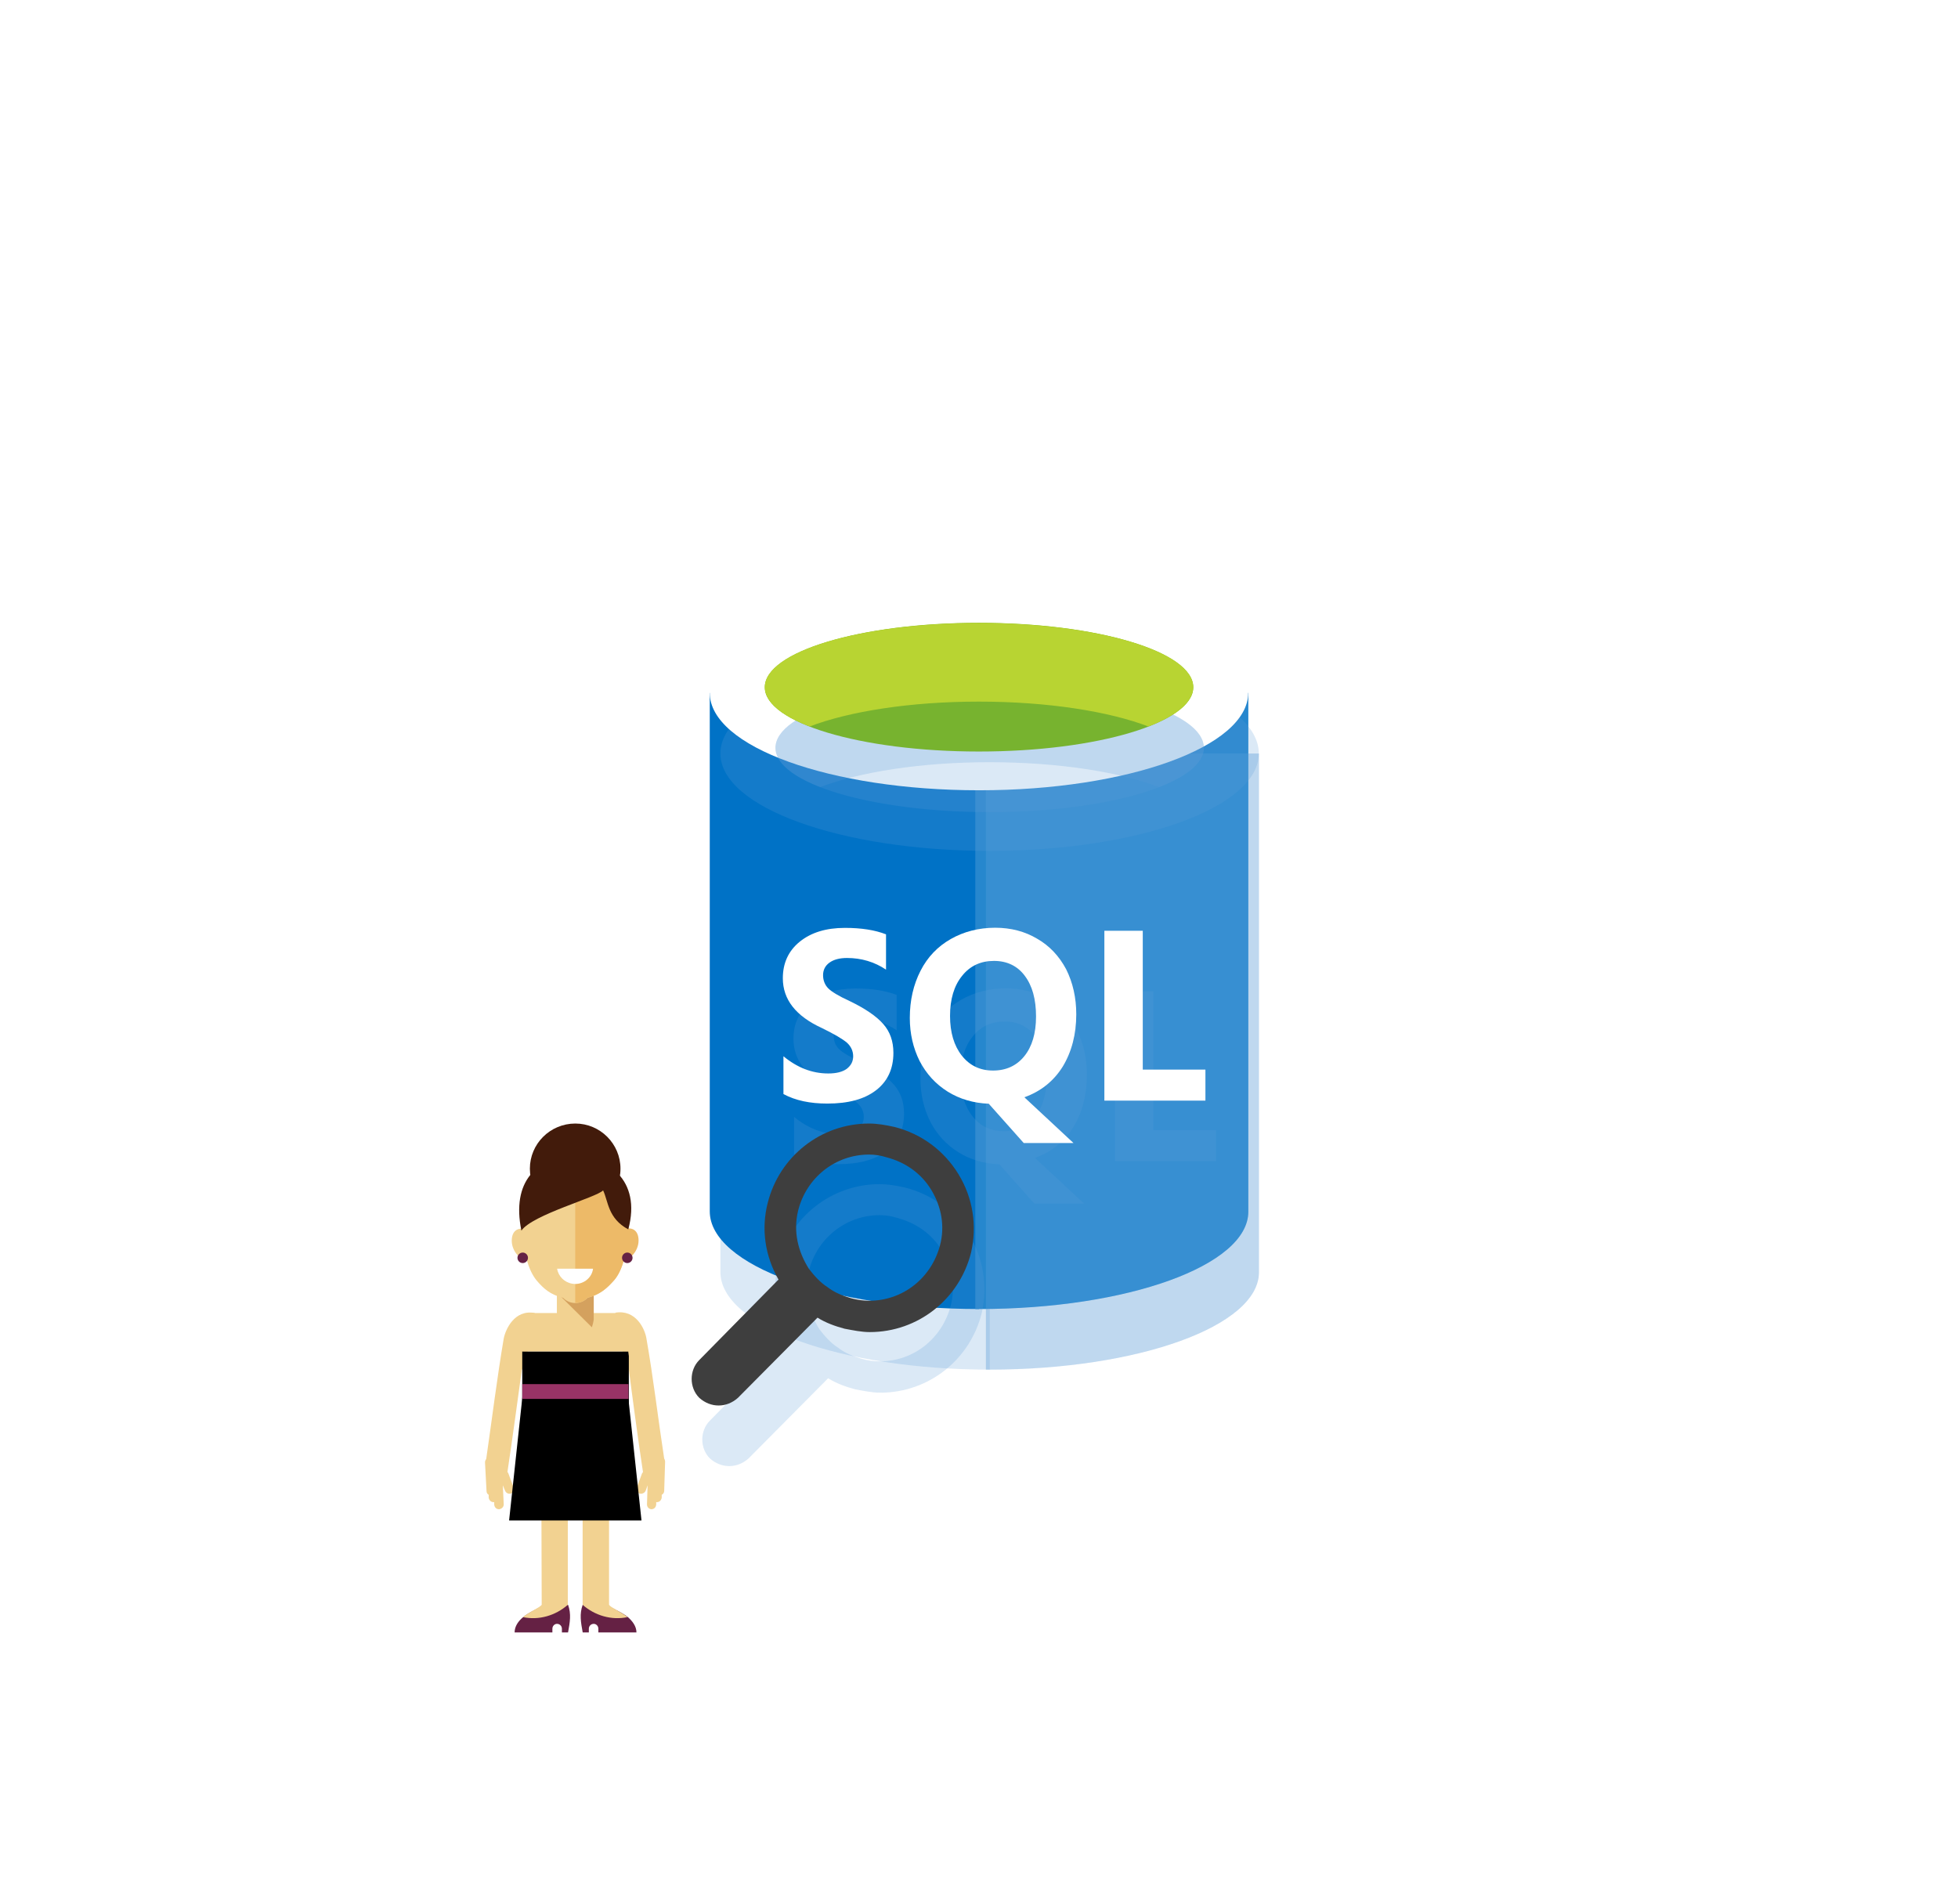 <svg xmlns="http://www.w3.org/2000/svg" xmlns:ev="http://www.w3.org/2001/xml-events" xmlns:xlink="http://www.w3.org/1999/xlink" width="85" height="82.667" class="st18" color-interpolation-filters="sRGB" viewBox="0 0 63.75 62" xml:space="preserve"><style type="text/css">.st1{fill:#fff;stroke:none;stroke-linecap:round;stroke-linejoin:round;stroke-width:.75}.st2{visibility:visible}.st3,.st4{stroke:none}.st3{fill:#5b9bd5;fill-opacity:.22;filter:url(#filter_2)}.st4,.st5{stroke-width:12.24}.st4{fill:#0072c6}.st5{fill-opacity:.15;stroke:none}.st5,.st6{fill:#fff}.st6,.st7,.st8,.st9{stroke:none;stroke-width:12.24}.st7{fill:#7fba00}.st8{fill:#b8d432}.st9{fill:#3e3e3e}.st10{fill:#652144}.st10,.st11,.st12,.st13,.st14,.st15,.st16,.st17{stroke:none;stroke-linecap:butt;stroke-width:.606}.st11{fill:#f2d291}.st12{fill:#421b0b}.st13{fill:#000}.st14{fill:#d4a15e}.st15{fill:#edba68}.st16{fill:#fff}.st17{fill:#936}.st18{fill:none;fill-rule:evenodd;font-size:12px;overflow:visible;stroke-linecap:square;stroke-miterlimit:3}</style><defs id="Filters"><filter id="filter_2"><feGaussianBlur stdDeviation="2"/></filter></defs><g><title>Page-1</title><g id="shape656-1" transform="translate(0.375,-0.375)"><title>Sheet.656</title><rect width="63" height="61.25" x="0" y=".75" class="st1"/></g><g id="group80-3" transform="translate(23.109,-19.381)"><title>SQL Database</title><g id="shape81-4"><title>Sheet.81</title><g id="shadow81-5" class="st2"><path d="M0 41.94 L0 58.82 C0 60.58 3.92 62 8.77 62 L8.77 41.94 C8.77 41.94 0 41.94 0 41.94 Z" class="st3" transform="matrix(1,0,0,1,0.346,1.973)"/></g><path d="M0 41.94 L0 58.82 C0 60.58 3.92 62 8.77 62 L8.77 41.94 C8.77 41.94 0 41.94 0 41.94 Z" class="st4"/></g><g id="shape82-9" transform="translate(8.645,-0)"><title>Sheet.82</title><g id="shadow82-10" class="st2"><path d="M0 62 L0.12 62 C4.96 62 8.89 60.58 8.89 58.83 L8.89 41.94 L0 41.94 L0 62 Z" class="st3" transform="matrix(1,0,0,1,0.346,1.973)"/></g><path d="M0 62 L0.12 62 C4.96 62 8.89 60.58 8.89 58.83 L8.89 41.94 L0 41.94 L0 62 Z" class="st4"/></g><g id="shape83-14" transform="translate(8.645,-0)"><title>Sheet.83</title><g id="shadow83-15" class="st2"><path d="M0 62 L0.12 62 C4.96 62 8.89 60.58 8.89 58.83 L8.89 41.94 L0 41.94 L0 62 Z" class="st3" transform="matrix(1,0,0,1,0.346,1.973)"/></g><path d="M0 62 L0.12 62 C4.96 62 8.89 60.58 8.89 58.83 L8.89 41.94 L0 41.94 L0 62 Z" class="st5"/></g><g id="shape84-19" transform="translate(0,-16.889)"><title>Sheet.84</title><g id="shadow84-20" class="st2"><path d="M17.53 58.83 C17.53 60.58 13.61 62 8.77 62 C3.92 62 0 60.58 0 58.83 C0 57.07 3.92 55.65 8.77 55.65 C13.61 55.65 17.53 57.07 17.53 58.83 Z" class="st3" transform="matrix(1,0,0,1,0.346,1.973)"/></g><path d="M17.53 58.83 C17.53 60.58 13.61 62 8.77 62 C3.92 62 0 60.58 0 58.83 C0 57.07 3.92 55.65 8.77 55.65 C13.61 55.65 17.53 57.07 17.53 58.83 Z" class="st6"/></g><g id="shape85-24" transform="translate(1.792,-18.151)"><title>Sheet.85</title><g id="shadow85-25" class="st2"><path d="M13.95 59.91 C13.95 61.06 10.83 62 6.97 62 C3.12 62 0 61.06 0 59.91 C0 58.75 3.12 57.81 6.97 57.81 C10.83 57.81 13.95 58.75 13.95 59.91 Z" class="st3" transform="matrix(1,0,0,1,0.346,1.973)"/></g><path d="M13.95 59.91 C13.95 61.06 10.83 62 6.97 62 C3.12 62 0 61.06 0 59.91 C0 58.75 3.12 57.81 6.97 57.81 C10.83 57.81 13.95 58.75 13.95 59.91 Z" class="st7"/></g><g id="shape86-29" transform="translate(1.792,-18.966)"><title>Sheet.86</title><g id="shadow86-30" class="st2"><path d="M12.49 62 C13.4 61.65 13.95 61.2 13.95 60.72 C13.95 59.56 10.83 58.63 6.97 58.63 C3.12 58.63 0 59.56 0 60.72 C0 61.2 0.55 61.65 1.46 62 C2.74 61.51 4.73 61.19 6.97 61.19 C9.22 61.19 11.21 61.51 12.49 62 Z" class="st3" transform="matrix(1,0,0,1,0.346,1.973)"/></g><path d="M12.49 62 C13.4 61.65 13.95 61.2 13.95 60.72 C13.95 59.56 10.83 58.63 6.97 58.63 C3.12 58.63 0 59.56 0 60.72 C0 61.2 0.55 61.65 1.46 62 C2.74 61.51 4.73 61.19 6.97 61.19 C9.22 61.19 11.21 61.51 12.49 62 Z" class="st8"/></g><g id="shape87-34" transform="translate(2.379,-6.689)"><title>Sheet.87</title><g id="shadow87-35" class="st2"><path d="M3.6 60.35 C3.6 60.87 3.41 61.28 3.03 61.57 C2.65 61.86 2.13 62 1.45 62 C0.88 62 0.41 61.9 0.02 61.69 L0.02 60.46 C0.47 60.83 0.95 61.02 1.48 61.02 C1.74 61.02 1.94 60.97 2.08 60.87 C2.22 60.76 2.29 60.63 2.29 60.46 C2.29 60.29 2.22 60.14 2.09 60.02 C1.95 59.9 1.68 59.74 1.27 59.54 C0.42 59.15 0 58.61 0 57.92 C0 57.43 0.18 57.03 0.55 56.73 C0.92 56.43 1.41 56.28 2.02 56.28 C2.56 56.28 3 56.35 3.36 56.49 L3.36 57.64 C2.99 57.39 2.56 57.26 2.09 57.26 C1.85 57.26 1.66 57.31 1.52 57.41 C1.38 57.51 1.31 57.65 1.31 57.82 C1.31 57.99 1.37 58.14 1.48 58.25 C1.59 58.36 1.82 58.5 2.17 58.66 C2.69 58.91 3.05 59.16 3.27 59.41 C3.49 59.66 3.6 59.97 3.6 60.35 Z" class="st3" transform="matrix(1,0,0,1,0.346,1.973)"/></g><path d="M3.6 60.35 C3.6 60.87 3.41 61.28 3.03 61.57 C2.65 61.86 2.13 62 1.45 62 C0.88 62 0.41 61.9 0.02 61.69 L0.02 60.46 C0.47 60.83 0.95 61.02 1.48 61.02 C1.74 61.02 1.94 60.97 2.08 60.87 C2.22 60.76 2.29 60.63 2.29 60.46 C2.29 60.29 2.22 60.14 2.09 60.02 C1.95 59.9 1.68 59.74 1.27 59.54 C0.42 59.15 0 58.61 0 57.92 C0 57.43 0.18 57.03 0.55 56.73 C0.92 56.43 1.41 56.28 2.02 56.28 C2.56 56.28 3 56.35 3.36 56.49 L3.36 57.64 C2.99 57.39 2.56 57.26 2.09 57.26 C1.85 57.26 1.66 57.31 1.52 57.41 C1.38 57.51 1.31 57.65 1.31 57.82 C1.31 57.99 1.37 58.14 1.48 58.25 C1.59 58.36 1.82 58.5 2.17 58.66 C2.69 58.91 3.05 59.16 3.27 59.41 C3.49 59.66 3.6 59.97 3.6 60.35 Z" class="st6"/></g><g id="shape88-39" transform="translate(6.513,-5.404)"><title>Sheet.88</title><g id="shadow88-40" class="st2"><path d="M5.42 57.81 C5.42 58.46 5.27 59.03 4.98 59.51 C4.68 59.99 4.26 60.32 3.73 60.51 L5.33 62 L3.71 62 L2.57 60.72 C2.07 60.7 1.63 60.57 1.24 60.33 C0.84 60.08 0.54 59.75 0.32 59.33 C0.11 58.91 0 58.44 0 57.93 C0 57.35 0.12 56.84 0.35 56.39 C0.58 55.94 0.91 55.6 1.33 55.36 C1.75 55.12 2.24 54.99 2.78 54.99 C3.29 54.99 3.75 55.11 4.15 55.35 C4.55 55.58 4.86 55.91 5.09 56.34 C5.31 56.78 5.42 57.27 5.42 57.81 ZM4.11 57.88 C4.11 57.32 3.99 56.88 3.74 56.55 C3.5 56.23 3.16 56.07 2.74 56.07 C2.31 56.07 1.96 56.23 1.7 56.56 C1.44 56.88 1.31 57.32 1.31 57.86 C1.31 58.4 1.44 58.83 1.69 59.15 C1.95 59.48 2.29 59.64 2.71 59.64 C3.14 59.64 3.48 59.48 3.73 59.17 C3.98 58.86 4.11 58.43 4.11 57.88 Z" class="st3" transform="matrix(1,0,0,1,0.346,1.973)"/></g><path d="M5.42 57.81 C5.42 58.46 5.27 59.03 4.98 59.51 C4.68 59.99 4.26 60.32 3.73 60.51 L5.33 62 L3.71 62 L2.57 60.72 C2.07 60.7 1.63 60.57 1.24 60.33 C0.84 60.08 0.54 59.75 0.32 59.33 C0.11 58.91 0 58.44 0 57.93 C0 57.35 0.12 56.84 0.35 56.39 C0.58 55.94 0.91 55.6 1.33 55.36 C1.75 55.12 2.24 54.99 2.78 54.99 C3.29 54.99 3.75 55.11 4.15 55.35 C4.55 55.58 4.86 55.91 5.09 56.34 C5.31 56.78 5.42 57.27 5.42 57.81 ZM4.11 57.88 C4.11 57.32 3.99 56.88 3.74 56.55 C3.5 56.23 3.16 56.07 2.74 56.07 C2.31 56.07 1.96 56.23 1.7 56.56 C1.44 56.88 1.31 57.32 1.31 57.86 C1.31 58.4 1.44 58.83 1.69 59.15 C1.95 59.48 2.29 59.64 2.71 59.64 C3.14 59.64 3.48 59.48 3.73 59.17 C3.98 58.86 4.11 58.43 4.11 57.88 Z" class="st6"/></g><g id="shape89-44" transform="translate(12.848,-6.785)"><title>Sheet.89</title><g id="shadow89-45" class="st2"><path d="M3.29 62 L0 62 L0 56.47 L1.25 56.47 L1.25 60.99 L3.29 60.99 L3.29 62 Z" class="st3" transform="matrix(1,0,0,1,0.346,1.973)"/></g><path d="M3.29 62 L0 62 L0 56.47 L1.25 56.47 L1.25 60.99 L3.29 60.99 L3.29 62 Z" class="st6"/></g></g><g id="shape611-49" transform="translate(22.437,-16.24)"><title>Sheet.611</title><g id="shadow611-50" class="st2"><path d="M8.77 54.47 C8.3 53.7 7.56 53.15 6.68 52.93 C6.41 52.87 6.13 52.82 5.86 52.82 C4.29 52.82 2.94 53.89 2.56 55.4 C2.34 56.25 2.47 57.13 2.91 57.9 L0.33 60.52 C0 60.85 0 61.42 0.33 61.75 C0.52 61.92 0.74 62 0.96 62 C1.18 62 1.4 61.92 1.59 61.75 L4.18 59.14 C4.45 59.31 4.76 59.42 5.06 59.5 C5.33 59.55 5.61 59.61 5.88 59.61 C7.45 59.61 8.8 58.54 9.18 57.02 C9.38 56.14 9.24 55.24 8.77 54.47 ZM8.17 56.78 C7.89 57.85 6.96 58.59 5.86 58.59 C5.66 58.59 5.47 58.56 5.28 58.51 C5 58.43 4.73 58.32 4.51 58.15 C4.26 57.99 4.07 57.77 3.9 57.55 C3.55 57 3.38 56.34 3.55 55.65 C3.82 54.58 4.76 53.83 5.86 53.83 C6.05 53.83 6.24 53.86 6.43 53.92 C7.04 54.08 7.56 54.44 7.89 54.99 C8.22 55.54 8.33 56.17 8.17 56.78 Z" class="st3" transform="matrix(1,0,0,1,0.346,1.973)"/></g><path d="M8.77 54.47 C8.3 53.7 7.56 53.15 6.68 52.93 C6.41 52.87 6.13 52.82 5.86 52.82 C4.29 52.82 2.94 53.89 2.56 55.4 C2.34 56.25 2.47 57.13 2.91 57.9 L0.33 60.52 C0 60.85 0 61.42 0.33 61.75 C0.52 61.92 0.74 62 0.96 62 C1.18 62 1.4 61.92 1.59 61.75 L4.18 59.14 C4.45 59.31 4.76 59.42 5.06 59.5 C5.33 59.55 5.61 59.61 5.88 59.61 C7.45 59.61 8.8 58.54 9.18 57.02 C9.38 56.14 9.24 55.24 8.77 54.47 ZM8.17 56.78 C7.89 57.85 6.96 58.59 5.86 58.59 C5.66 58.59 5.47 58.56 5.28 58.51 C5 58.43 4.73 58.32 4.51 58.15 C4.26 57.99 4.07 57.77 3.9 57.55 C3.55 57 3.38 56.34 3.55 55.65 C3.82 54.58 4.76 53.83 5.86 53.83 C6.05 53.83 6.24 53.86 6.43 53.92 C7.04 54.08 7.56 54.44 7.89 54.99 C8.22 55.54 8.33 56.17 8.17 56.78 Z" class="st9"/></g><g id="group613-54" transform="translate(15.791,-8.851)"><title>Girl #1</title><g id="group614-55" transform="translate(0.964,2.13163E-14)"><title>Sheet.614</title><g id="shape615-56"><title>Sheet.615</title><path d="M0.93 61.1 L1.74 61.1 C1.85 61.4 1.8 61.67 1.74 62 L1.54 62 L1.54 61.88 C1.54 61.79 1.47 61.72 1.38 61.72 C1.3 61.72 1.23 61.79 1.23 61.88 L1.23 62 L0 62 C0 61.8 0.12 61.63 0.28 61.5 C0.49 61.32 0.85 61.2 0.93 61.1 Z" class="st10"/></g></g><g id="group616-58" transform="translate(1.236,-0.389)"><title>Sheet.616</title><g id="shape617-59"><title>Sheet.617</title><path d="M0.6 57.99 L0.61 61.49 C0.53 61.59 0.22 61.71 0 61.89 C0.52 62 1.06 61.84 1.46 61.49 L1.46 57.99 L0.6 57.99 Z" class="st11"/></g></g><g id="group618-61" transform="translate(3.071,2.13163E-14)"><title>Sheet.618</title><g id="shape619-62"><title>Sheet.619</title><path d="M0.92 61.1 L0.11 61.1 C0 61.4 0.05 61.67 0.11 62 L0.31 62 L0.31 61.88 C0.31 61.79 0.38 61.72 0.47 61.72 C0.55 61.72 0.62 61.79 0.62 61.88 L0.62 62 L1.86 62 C1.86 61.8 1.73 61.63 1.58 61.5 C1.36 61.32 1 61.2 0.92 61.1 Z" class="st10"/></g></g><g id="group620-64" transform="translate(3.179,-0.389)"><title>Sheet.620</title><g id="shape621-65"><title>Sheet.621</title><path d="M0.86 58.11 L0.86 61.49 C0.93 61.59 1.24 61.71 1.46 61.89 C0.94 62 0.4 61.84 0 61.49 L0 58.11 L0.86 58.11 Z" class="st11"/></g></g><g id="group622-67" transform="translate(1.461,-13.619)"><title>Sheet.622</title><g id="shape623-68"><title>Sheet.623</title><path d="M1.48 62 C2.29 62 2.95 61.34 2.95 60.52 C2.95 59.71 2.29 59.05 1.48 59.05 C0.66 59.05 0 59.71 0 60.52 C0 61.34 0.66 62 1.48 62 Z" class="st12"/></g></g><g id="group624-70" transform="translate(4.244,-4.011)"><title>Sheet.624</title><g id="shape625-71"><title>Sheet.625</title><path d="M0.44 57.45 C0.52 58.09 0.75 59.82 0.9 60.79 C0.89 60.8 0.88 60.82 0.87 60.83 L0.7 61.29 C0.68 61.37 0.72 61.46 0.79 61.49 C0.87 61.51 0.96 61.47 0.99 61.39 L1.05 61.22 L1.03 61.84 C1.03 61.93 1.09 61.99 1.17 62 C1.26 62 1.32 61.94 1.33 61.85 L1.33 61.77 C1.34 61.77 1.34 61.77 1.35 61.77 C1.44 61.77 1.5 61.7 1.51 61.62 L1.51 61.53 C1.55 61.51 1.59 61.46 1.59 61.41 L1.62 60.46 C1.62 60.42 1.61 60.38 1.59 60.35 C1.39 59.05 1.24 57.74 1.01 56.43 C0.96 56.13 0.67 55.49 0 55.6 L0.34 57.44 L0.44 57.45 Z" class="st11"/></g></g><g id="group626-73" transform="translate(0,-4.011)"><title>Sheet.626</title><g id="shape627-74"><title>Sheet.627</title><path d="M1.2 57.45 C1.11 58.09 0.88 59.82 0.73 60.79 C0.75 60.8 0.75 60.82 0.76 60.83 L0.93 61.29 C0.96 61.37 0.92 61.46 0.84 61.49 C0.76 61.51 0.68 61.47 0.65 61.39 L0.58 61.22 L0.61 61.84 C0.61 61.93 0.54 61.99 0.46 62 C0.37 62 0.31 61.94 0.3 61.85 L0.3 61.77 C0.3 61.77 0.29 61.77 0.28 61.77 C0.19 61.77 0.13 61.7 0.12 61.62 L0.12 61.53 C0.08 61.51 0.05 61.46 0.05 61.41 L0 60.47 C0 60.43 0.02 60.39 0.04 60.36 C0.23 59.05 0.39 57.74 0.61 56.44 C0.67 56.14 0.96 55.49 1.62 55.61 L1.28 57.45 L1.2 57.45 Z" class="st11"/></g></g><g id="group628-76" transform="translate(1.213,-7.4)"><title>Sheet.628</title><g id="shape629-77"><title>Sheet.629</title><path d="M0 62 L1.73 62 L3.47 62 L3.47 60.4 L3.45 60.25 L0 60.25 L0 62 Z" class="st13"/></g></g><g id="group630-79" transform="translate(1.22,-9.149)"><title>Sheet.630</title><g id="shape631-80"><title>Sheet.631</title><path d="M3.44 62 L3.43 61.53 C3.44 61.31 3.36 61.1 3.22 60.94 L3.22 60.75 L0.22 60.75 L0.22 60.94 C0.09 61.1 0.01 61.31 0.02 61.52 L0 61.97 L0 62 L3.44 62 Z" class="st11"/></g></g><g id="group632-82" transform="translate(2.34,-9.406)"><title>Sheet.632</title><g id="shape633-83"><title>Sheet.633</title><path d="M0 60.13 L1.2 60.13 L1.2 61.21 C1.2 62 0 62 0 61.21 L0 60.13 Z" class="st11"/></g></g><g id="group634-85" transform="translate(2.34,-9.935)"><title>Sheet.634</title><g id="shape635-86"><title>Sheet.635</title><path d="M1.14 62 L0 60.87 L0 60.66 L1.2 60.66 L1.2 61.74 C1.19 61.83 1.17 61.91 1.14 62 Z" class="st14"/></g></g><g id="group636-88" transform="translate(1.182,-10.665)"><title>Sheet.636</title><g id="shape637-89"><title>Sheet.637</title><path d="M1.76 57.4 C2.18 57.41 3.47 57.44 3.5 58.95 C3.52 60.46 3.2 61 2.99 61.23 C2.78 61.46 2.58 61.66 2.16 61.77 C1.95 61.99 1.59 62 1.37 61.78 C1.36 61.77 1.35 61.77 1.35 61.77 C0.93 61.66 0.72 61.46 0.52 61.23 C0.32 61 0 60.45 0.02 58.95 C0.03 57.45 1.32 57.41 1.76 57.4 Z" class="st11"/></g></g><g id="group638-91" transform="translate(2.938,-10.727)"><title>Sheet.638</title><g id="shape639-92"><title>Sheet.639</title><path d="M0 57.46 C0.43 57.47 1.72 57.51 1.74 59.01 C1.76 60.52 1.45 61.07 1.24 61.29 C1.03 61.52 0.82 61.72 0.4 61.83 C0.3 61.94 0.15 62 0 62 L0 57.46 Z" class="st15"/></g></g><g id="group640-94" transform="translate(0.871,-12.103)"><title>Sheet.640</title><g id="shape641-95"><title>Sheet.641</title><path d="M0.56 61.15 C0.54 61.05 0.45 60.97 0.35 60.96 C0.23 60.94 0 61 0 61.35 C0 61.7 0.3 62 0.48 61.96 C0.67 61.92 0.58 61.25 0.56 61.15 Z" class="st11"/></g></g><g id="group642-97" transform="translate(4.33,-12.111)"><title>Sheet.642</title><g id="shape643-98"><title>Sheet.643</title><path d="M0.08 61.16 C0.12 61.06 0.21 60.99 0.32 60.96 C0.44 60.94 0.67 61 0.67 61.35 C0.67 61.7 0.37 62 0.19 61.96 C0 61.92 0.08 61.16 0.08 61.16 Z" class="st15"/></g></g><g id="group644-100" transform="translate(2.348,-11.303)"><title>Sheet.644</title><g id="shape645-101"><title>Sheet.645</title><path d="M1.17 61.46 C1.13 61.78 0.82 62 0.5 61.95 C0.24 61.91 0.04 61.71 0 61.46 L1.17 61.46 Z" class="st16"/></g></g><g id="group646-103" transform="translate(0.785,-3.646)"><title>Sheet.646</title><g id="shape647-104"><title>Sheet.647</title><path d="M0.43 58 L2.15 58 L3.88 58 L4.31 62 L2.15 62 L0 62 L0.43 58 Z" class="st13"/></g></g><g id="group648-106" transform="translate(1.213,-7.603)"><title>Sheet.648</title><g id="shape649-107"><title>Sheet.649</title><rect width="3.459" height=".482" x="0" y="61.518" class="st17"/></g></g><g id="group650-109" transform="translate(0.855,-13.083)"><title>Sheet.650</title><g id="shape651-110"><title>Sheet.651</title><path d="M2.99 60.69 C3.16 61.04 3.14 61.6 3.81 61.96 C4.25 60.33 3.11 59.57 2.01 59.6 C0.84 59.62 0 60.39 0.33 62 C0.69 61.48 2.78 60.92 2.99 60.69 Z" class="st12"/></g></g><g id="group652-112" transform="translate(1.057,-12.026)"><title>Sheet.652</title><g id="shape653-113"><title>Sheet.653</title><ellipse cx=".171" cy="61.829" class="st10" rx=".171" ry=".171"/></g></g><g id="group654-115" transform="translate(4.462,-12.026)"><title>Sheet.654</title><g id="shape655-116"><title>Sheet.655</title><ellipse cx=".171" cy="61.829" class="st10" rx=".171" ry=".171"/></g></g></g></g></svg>